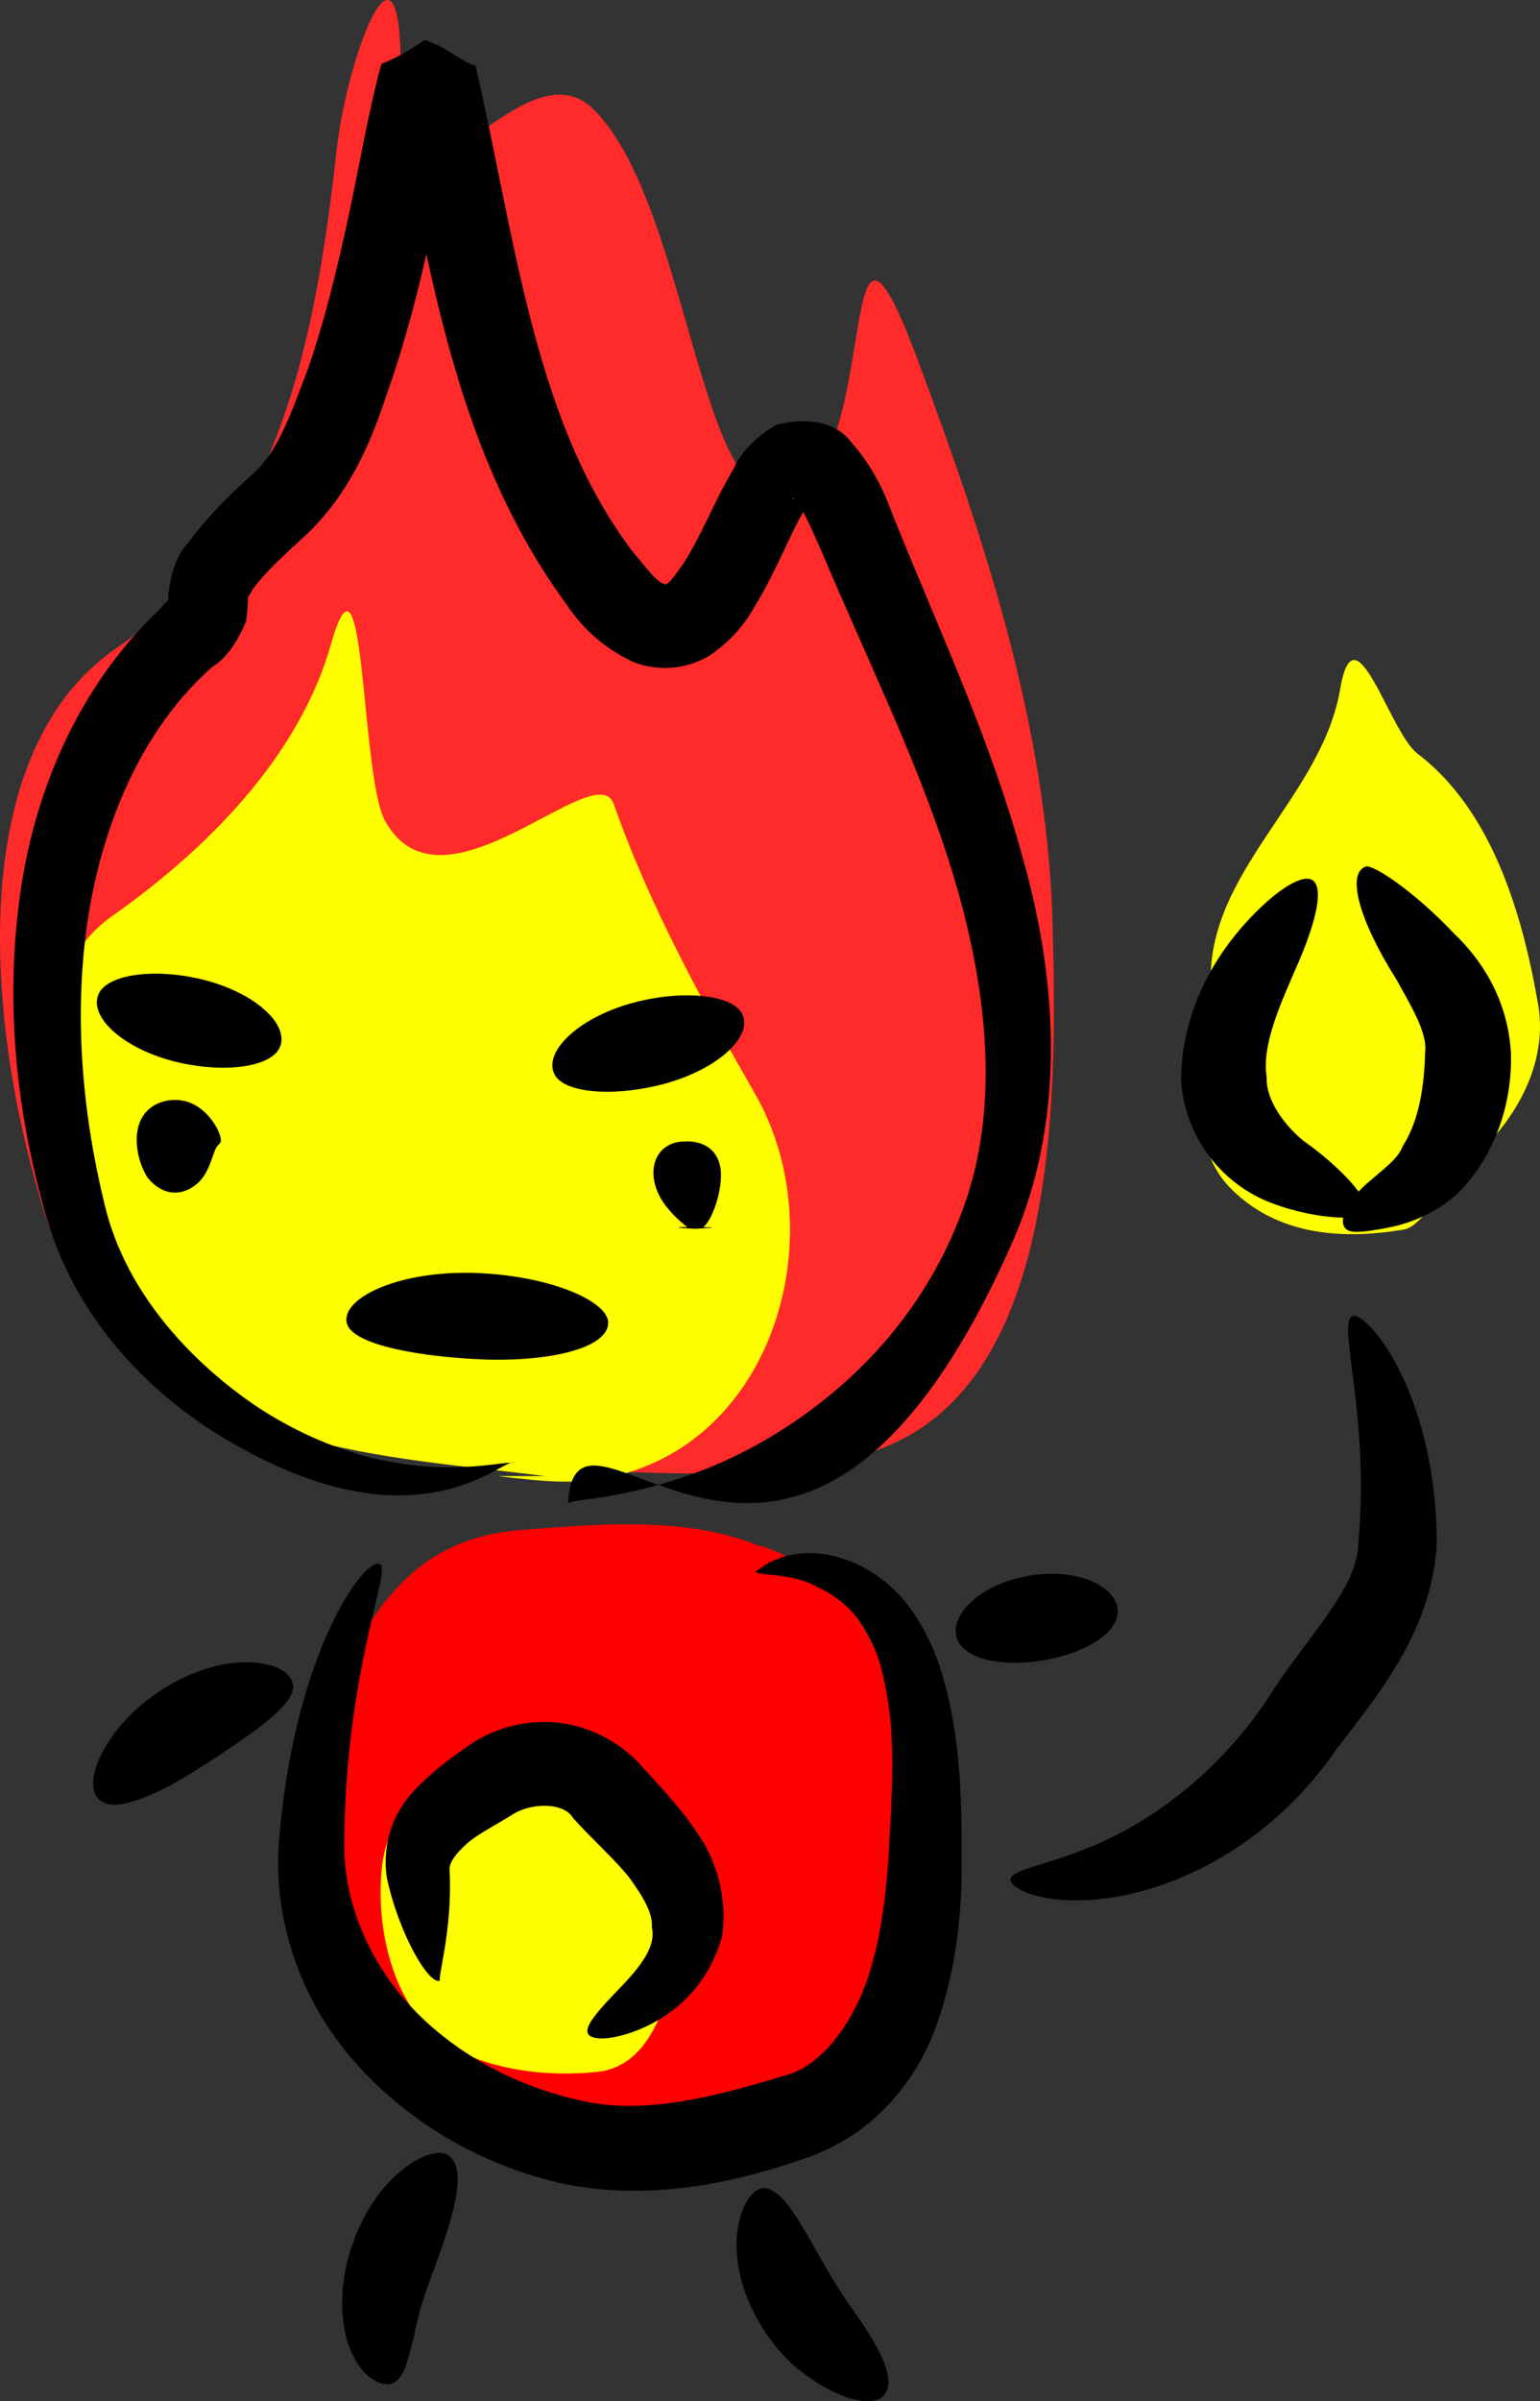 <?xml version="1.0" encoding="UTF-8" standalone="no"?>
<svg
   xmlns:dc="http://purl.org/dc/elements/1.1/"
   xmlns:cc="http://creativecommons.org/ns#"
   xmlns:rdf="http://www.w3.org/1999/02/22-rdf-syntax-ns#"
   xmlns:svg="http://www.w3.org/2000/svg"
   xmlns="http://www.w3.org/2000/svg"
   id="svg1762"
   version="1.1"
   viewBox="0 0 47.479 73.978"
   height="73.978mm"
   width="47.479mm">
  <rect x="0" y="0" width="47.479" height="73.978" fill="#333333" stroke="none"/>
  <defs
     id="defs1756" />
  <g
     transform="translate(-17.838,-12.815)"
     style="display:inline"
     id="head">
    <path
       id="path6427"
       d="m 247.966,259.144 c -5.226,-1.074 -13.79,-3.058 -15.359,-7.877 -1.806,-5.545 -2.722,-14.322 2.162,-17.648 5.022,-3.421 6.13,-9.634 6.766,-15.327 0.329,-2.947 2.064,-7.518 1.973,-2.119 -0.101,5.988 3.652,-1.415 5.948,0.861 3.099,3.073 3.291,13.708 6.403,11.636 2.418,-1.61 1.097,-10.591 3.586,-3.931 2.067,5.531 3.989,11.314 4.161,17.305 0.166,5.794 0.185,15.155 -6.223,16.524 -3.896,0.832 -8.04,0.45 -11.755,-0.008"
       style="display:inline;fill:#ff2a2a;fill-opacity:1;stroke:none;stroke-width:0.265px;stroke-linecap:butt;stroke-linejoin:miter;stroke-opacity:1;enable-background:new"
       transform="translate(-213.319,-200.852)" />
    <path
       id="path6431"
       d="m 247.966,259.144 c -4.738,-0.603 -11.209,-0.796 -13.327,-5.564 -1.564,-3.52 -3.332,-9.365 -0.023,-11.692 2.924,-2.056 5.764,-4.911 6.745,-8.372 1.066,-3.765 0.906,4.048 1.665,5.434 1.761,3.215 6.51,-2.06 7.055,-0.508 1.094,3.115 2.681,6.001 4.361,8.938 2.264,3.957 0.852,9.787 -3.407,11.473 -1.626,0.643 -2.816,0.488 -4.531,0.292"
       style="display:inline;fill:#ffff00;fill-opacity:1;stroke:none;stroke-width:0.265px;stroke-linecap:butt;stroke-linejoin:miter;stroke-opacity:1;enable-background:new"
       transform="translate(-213.319,-200.852)" />
    <path
       id="path6136"
       d="m 247.013,258.759 c -0.152,-0.399 -2.709,2.769 -8.569,-0.563 -2.17,-1.201 -4.789,-3.474 -5.83,-6.945 0,0 0,-10e-6 0,-10e-6 -0.849,-2.877 -1.348,-6.338 -0.843,-9.981 0.412,-3.05 1.706,-6.376 4.33,-8.85 0.255,-0.331 0.437,-0.385 0.303,-0.263 0,0 0,0 0,0 2.9e-4,0.326 -0.071,0.249 -0.057,-0.198 0.088,-0.783 0.35,-1.305 0.608,-1.564 0.615,-0.84 1.316,-1.505 1.978,-2.113 0.782,-0.667 1.19,-1.863 1.699,-3.196 0.534,-1.526 0.919,-3.134 1.286,-4.829 0.273,-1.268 0.504,-2.603 0.831,-3.98 l 0,0 c 0.046,-0.195 0.101,-0.414 0.175,-0.651 l 0,0 c 0.35,-0.116 0.783,-0.367 1.334,-0.732 0,0 2e-5,10e-6 2e-5,10e-6 0.13,0.058 0.257,0.106 0.386,0.162 0.102,0.044 0.201,0.101 0.288,0.156 0.417,0.262 0.692,0.436 0.887,0.477 0.436,1.899 0.793,3.841 1.208,5.743 0.778,3.563 1.723,6.745 3.68,9.288 0.423,0.489 0.699,0.902 0.959,0.946 -0.026,0.014 0.037,0.01 0.014,0.004 0,0 1e-5,0 1e-5,0 0.152,-0.055 0.316,-0.325 0.563,-0.665 0.26,-0.404 0.493,-0.88 0.744,-1.385 0.232,-0.475 0.477,-0.993 0.799,-1.531 0,0 1e-5,0 1e-5,0 0.15,-0.371 0.55,-0.885 1.302,-1.333 1.081,-0.278 1.904,-0.02 2.303,0.525 0,0 0,0 0,0 0.699,0.783 1.058,1.61 1.298,2.277 1.578,3.898 3.058,7.013 4.069,10.789 1.137,4.155 1.087,8.137 -0.33,11.459 0,0 0,0 0,0 -6.684,15.279 -13.52,3.524 -13.762,8.194 0.009,-0.173 1.629,-0.067 4.167,-1.044 2.391,-0.921 6.2,-3.301 7.933,-7.834 0,0 0,0 0,0 1.137,-2.886 0.976,-6.359 -0.125,-10.18 -1.041,-3.535 -2.537,-6.459 -4.221,-10.444 -0.305,-0.652 -0.512,-1.223 -0.822,-1.487 0,0 0,0 0,0 -0.05,0.08 0.078,0.005 0.57,0.008 0.061,-0.118 0.03,0.071 -0.216,0.364 0,0 0,0 0,0 -0.23,0.387 -0.433,0.842 -0.676,1.346 -0.243,0.514 -0.513,1.073 -0.862,1.64 -0.262,0.471 -0.683,1.01 -1.346,1.475 0,0 -1e-5,0 -1e-5,0 -0.722,0.44 -1.57,0.524 -2.371,0.225 -1.011,-0.468 -1.665,-1.162 -2.075,-1.783 -2.25,-3.059 -3.379,-6.585 -4.207,-10.275 -0.442,-1.97 -0.785,-3.914 -1.17,-5.757 0.151,-0.159 0.397,-0.206 0.676,-0.096 0.059,0.023 0.114,0.056 0.174,0.111 0.076,0.07 0.166,0.165 0.265,0.267 0,0 1e-5,2e-5 1e-5,2e-5 0.421,-0.179 0.788,-0.208 1.069,-0.109 l 0,0 c -0.043,0.129 -0.081,0.285 -0.125,0.462 l 0,0 c -0.309,1.269 -0.546,2.589 -0.844,3.924 -0.386,1.735 -0.818,3.444 -1.423,5.125 -0.463,1.404 -1.125,2.941 -2.414,4.179 -0.663,0.611 -1.264,1.141 -1.687,1.723 -0.116,0.251 -0.234,0.31 -0.153,0.155 0.009,-0.114 0.05,0.152 -0.038,0.798 0,0 -1e-5,1e-5 -1e-5,1e-5 -0.326,0.82 -0.749,1.251 -1.023,1.403 -2.165,1.893 -3.325,4.743 -3.795,7.406 -0.558,3.238 -0.211,6.447 0.454,9.17 0,0 0,0 0,0 0.676,2.873 2.893,5.033 4.758,6.273 4.328,2.801 7.786,1.484 7.873,1.713 z"
       style="display:inline;fill:#000000;stroke:none;stroke-width:0.265px;stroke-linecap:butt;stroke-linejoin:miter;stroke-opacity:1;enable-background:new"
       transform="translate(-213.319,-200.852)" />
  </g>
  <g
     transform="translate(-17.838,-12.815)"
     style="display:inline"
     id="body
">
    <path
       id="path6435"
       d="m 256.078,262.213 c -2.359,-1.982 -5.967,-1.633 -8.892,-1.405 -2.791,0.217 -4.454,1.918 -5.648,4.911 -1.103,2.766 -0.532,5.7 0.085,8.451 0.755,3.364 4.304,4.817 7.249,5.107 3.011,0.296 8.205,1.921 9.472,-1.278 0.946,-2.389 1.756,-4.958 1.23,-7.546 -0.57,-2.803 -0.729,-6.157 -3.048,-8.112 -0.58,-0.489 -1.265,-0.84 -1.983,-1.078"
       style="display:inline;fill:#ff0000;fill-opacity:1;stroke:none;stroke-width:0.265px;stroke-linecap:butt;stroke-linejoin:miter;stroke-opacity:1;enable-background:new"
       transform="translate(-213.319,-200.852)" />
    <path
       id="path6439"
       d="m 250.085,268.644 c -1.57,-0.572 -3.408,-0.963 -4.896,-0.292 -1.203,0.542 -2.111,1.395 -2.26,2.867 -0.219,2.158 0.511,4.825 2.514,5.715 1.26,0.56 2.747,0.708 4.117,0.567 1.449,-0.149 1.977,-1.638 2.33,-2.825 0.545,-1.833 -0.346,-3.684 -1.282,-5.293 -0.566,-0.973 -1.75,-0.977 -2.914,-1.093 0,0 -0.24,0.062 -0.24,0.062"
       style="display:inline;fill:#ffff00;fill-opacity:1;stroke:none;stroke-width:0.265px;stroke-linecap:butt;stroke-linejoin:miter;stroke-opacity:1;enable-background:new"
       transform="translate(-213.319,-200.852)" />
    <path
       id="path6142"
       d="m 242.879,261.86 c 0.345,0.211 -1.086,3.301 -1.11,8.681 0,0 0,0 0,0 0.002,1.658 0.702,3.529 2.124,5.018 1.263,1.327 3.044,2.337 5.073,2.801 0.896,0.227 1.858,0.233 2.88,0.095 1.15,-0.155 2.348,-0.489 3.496,-0.839 1.064,-0.264 1.896,-1.39 2.387,-2.519 0.549,-1.332 0.729,-2.875 0.826,-4.289 0,0 0,-10e-6 0,-10e-6 0.111,-2.009 0.202,-3.449 -0.053,-4.932 -0.145,-0.818 -0.34,-1.473 -0.671,-2.009 -0.381,-0.645 -0.951,-1.067 -1.459,-1.298 -0.858,-0.493 -1.915,-0.316 -1.917,-0.502 0.001,0.106 0.633,-0.756 2.217,-0.502 0.736,0.141 1.645,0.554 2.367,1.42 0.56,0.685 0.97,1.529 1.23,2.488 0.466,1.689 0.542,3.394 0.538,5.4 0,0 0,0 0,0 0.013,1.536 -0.123,3.324 -0.746,5.103 -0.571,1.686 -1.86,3.361 -3.896,4.123 -1.216,0.433 -2.569,0.814 -3.994,0.978 -1.26,0.145 -2.534,0.115 -3.801,-0.164 -2.536,-0.603 -4.72,-1.952 -6.274,-3.715 -1.799,-2.042 -2.503,-4.55 -2.341,-6.741 0,0 0,-1e-5 0,-1e-5 0.453,-5.878 2.669,-8.876 3.125,-8.597 z"
       style="display:inline;fill:#000000;stroke:none;stroke-width:0.265px;stroke-linecap:butt;stroke-linejoin:miter;stroke-opacity:1;enable-background:new"
       transform="translate(-213.319,-200.852)" />
    <path
       id="path6274"
       d="m 244.74,274.676 c -0.315,0.223 -1.277,-1.381 -1.658,-3.165 -0.138,-0.933 0.133,-1.935 0.833,-2.666 0.562,-0.608 1.151,-1.02 1.703,-1.408 1.209,-0.832 2.884,-1.014 4.338,-0.161 0.294,0.173 0.572,0.384 0.826,0.633 0.594,0.663 1.217,1.273 1.808,2.135 0.685,0.941 0.994,2.121 0.831,3.273 -0.522,1.869 -1.916,2.637 -2.668,2.921 -0.844,0.319 -1.374,0.266 -1.465,0.092 -0.11,-0.208 0.203,-0.595 0.761,-1.185 0.488,-0.516 1.39,-1.363 1.205,-2.096 0.033,-0.442 -0.266,-0.94 -0.694,-1.532 -0.428,-0.544 -1.058,-1.095 -1.735,-1.836 -0.046,-0.083 -0.113,-0.152 -0.196,-0.207 -0.411,-0.272 -1.165,-0.204 -1.619,0.065 -0.65,0.407 -1.106,0.62 -1.463,0.932 -0.307,0.278 -0.54,0.56 -0.531,0.798 0.11,1.879 -0.424,3.512 -0.276,3.407 z"
       style="display:inline;fill:#000000;stroke:none;stroke-width:0.265px;stroke-linecap:butt;stroke-linejoin:miter;stroke-opacity:1;enable-background:new"
       transform="translate(-213.319,-200.852)" />
  </g>
  <g
     transform="translate(-17.838,-12.815)"
     id="mouth">
    <path
       id="path6196"
       d="m 241.846,254.419 c -0.162,-0.781 1.668,-1.639 4.077,-1.529 2.266,0.103 3.985,0.883 3.985,1.529 -3.5e-4,0.804 -1.906,1.242 -4.119,1.119 -2.036,-0.113 -3.815,-0.5 -3.943,-1.119 z"
       style="display:inline;fill:#000000;stroke:none;stroke-width:0.265px;stroke-linecap:butt;stroke-linejoin:miter;stroke-opacity:1;enable-background:new"
       transform="translate(-213.319,-200.852)" />
  </g>
  <g
     transform="translate(-17.838,-12.815)"
     style="display:inline"
     id="arm-r">
    <path
       id="path6286"
       d="m 260.656,264.134 c -0.231,-0.684 0.683,-1.662 2.227,-1.922 1.55,-0.261 2.735,0.37 2.734,1.095 -0.002,0.721 -1.085,1.31 -2.294,1.514 -1.215,0.205 -2.435,-3.2e-4 -2.667,-0.688 z"
       style="display:inline;fill:#000000;stroke:none;stroke-width:0.265px;stroke-linecap:butt;stroke-linejoin:miter;stroke-opacity:1;enable-background:new"
       transform="translate(-213.319,-200.852)" />
  </g>
  <g
     transform="translate(-17.838,-12.815)"
     id="arm-l">
    <path
       id="path6280"
       d="m 240.192,265.581 c 0.067,0.615 -1.26,1.496 -2.554,2.344 -0.9,0.59 -1.77,1.087 -2.476,1.268 -0.425,0.116 -0.767,0.1 -0.965,-0.098 -0.195,-0.195 -0.218,-0.542 -0.081,-0.973 0.225,-0.711 0.917,-1.704 2.095,-2.437 2.038,-1.268 3.901,-0.833 3.98,-0.104 z"
       style="display:inline;fill:#000000;stroke:none;stroke-width:0.265px;stroke-linecap:butt;stroke-linejoin:miter;stroke-opacity:1;enable-background:new"
       transform="translate(-213.319,-200.852)" />
  </g>
  <g
     transform="translate(-17.838,-12.815)"
     style="display:inline"
     id="leg-r">
    <path
       id="path6232"
       d="m 254.661,281.084 c 0.724,-0.054 1.393,1.546 2.245,2.925 0.185,0.3 0.363,0.566 0.548,0.823 0,0 0,0 0,0 0.826,1.154 1.387,2.205 0.928,2.66 -0.367,0.363 -1.531,0.091 -2.75,-0.946 0,0 0,0 0,0 -0.356,-0.318 -0.684,-0.704 -0.961,-1.147 -1.455,-2.331 -0.613,-4.269 -0.01,-4.314 z"
       style="display:inline;fill:#000000;stroke:none;stroke-width:0.265px;stroke-linecap:butt;stroke-linejoin:miter;stroke-opacity:1;enable-background:new"
       transform="translate(-213.319,-200.852)" />
  </g>
  <g
     transform="translate(-17.838,-12.815)"
     style="display:inline"
     id="leg-l">
    <path
       id="path6226"
       d="m 244.946,280.05 c 0.718,0.436 0.1,2.147 -0.51,3.804 -0.279,0.759 -0.399,1.189 -0.512,1.776 -0.17,0.629 -0.273,1.268 -0.632,1.449 -0.336,0.169 -1.045,-0.134 -1.415,-1.236 -0.24,-0.796 -0.241,-1.798 0.075,-2.818 0.744,-2.398 2.506,-3.27 2.993,-2.975 z"
       style="display:inline;fill:#000000;stroke:none;stroke-width:0.265px;stroke-linecap:butt;stroke-linejoin:miter;stroke-opacity:1;enable-background:new"
       transform="translate(-213.319,-200.852)" />
  </g>
  <g
     transform="translate(-17.838,-12.815)"
     style="display:inline"
     id="tail">
    <path
       id="path6148"
       d="m 262.31,271.575 c 0.03,-0.336 1.192,-0.435 2.765,-1.134 1.6,-0.712 3.568,-2.085 5.123,-4.372 0,0 0,0 0,0 0.282,-0.454 0.584,-0.881 0.891,-1.298 1.115,-1.514 1.944,-2.492 1.954,-3.659 0,0 0,0 0,0 0.338,-3.898 -0.673,-6.664 -0.191,-6.9 0.377,-0.185 2.567,2.209 2.602,6.987 0,0 0,0 0,0 -0.105,2.02 -1.053,3.656 -2.193,5.183 -0.313,0.42 -0.62,0.806 -0.894,1.168 0,0 0,0 0,0 -1.959,2.86 -4.727,4.212 -6.812,4.559 -2.111,0.352 -3.27,-0.252 -3.245,-0.534 z"
       style="display:inline;fill:#000000;stroke:none;stroke-width:0.265px;stroke-linecap:butt;stroke-linejoin:miter;stroke-opacity:1;enable-background:new"
       transform="translate(-213.319,-200.852)" />
    <path
       id="path6463"
       d="m 273.544,251.105 c 2.751,-0.833 5.539,-3.61 5.031,-6.515 -0.501,-2.866 -1.45,-5.984 -3.72,-7.708 -0.862,-0.655 -1.93,-4.614 -2.378,-1.993 -0.575,3.372 -4.138,5.628 -3.989,9.134 0.088,2.07 -1.008,4.639 0.629,6.275 1.468,1.467 3.51,1.557 5.314,1.251 0.305,-0.052 0.499,-0.339 0.721,-0.517"
       style="display:inline;fill:#ffff00;fill-opacity:1;stroke:none;stroke-width:0.265px;stroke-linecap:butt;stroke-linejoin:miter;stroke-opacity:1;enable-background:new"
       transform="translate(-213.319,-200.852)" />
    <path
       id="path6166"
       d="m 271.611,240.776 c 0.322,0.198 0.191,1.011 -0.271,2.178 -0.415,1.05 -1.248,2.591 -1.15,3.744 0.005,0.055 0.011,0.109 0.019,0.164 -0.029,0.714 0.58,1.5 1.123,1.944 1.188,0.832 2.244,1.989 1.933,2.307 -0.086,0.087 -1.388,0.199 -2.91,-0.385 -1.245,-0.46 -2.608,-1.714 -2.785,-3.725 2e-5,-0.1 0.002,-0.2 0.007,-0.299 0.102,-2.292 1.332,-3.931 2.157,-4.79 0.873,-0.91 1.595,-1.31 1.879,-1.135 z"
       style="display:inline;fill:#000000;stroke:none;stroke-width:0.265px;stroke-linecap:butt;stroke-linejoin:miter;stroke-opacity:1;enable-background:new"
       transform="translate(-213.319,-200.852)" />
    <path
       id="path6172"
       d="m 273.265,240.363 c 0.202,-0.07 1.438,0.707 2.731,2.076 0.735,0.697 1.623,1.891 1.742,3.621 0.003,0.091 0.005,0.183 0.004,0.276 -0.011,1.66 -0.666,3.125 -1.648,4.107 -0.979,0.873 -2.029,1.031 -2.424,1.098 -0.49,0.083 -0.868,0.133 -1.024,-0.017 -0.173,-0.165 -0.099,-0.568 0.345,-1.087 0.424,-0.496 1.236,-0.951 1.406,-1.447 0.433,-0.671 0.644,-1.572 0.691,-2.709 0.003,-0.063 0.005,-0.126 0.006,-0.189 0.084,-0.611 -0.468,-1.483 -0.884,-2.248 -1.121,-1.767 -1.565,-3.264 -0.944,-3.481 z"
       style="display:inline;fill:#000000;stroke:none;stroke-width:0.265px;stroke-linecap:butt;stroke-linejoin:miter;stroke-opacity:1;enable-background:new"
       transform="translate(-213.319,-200.852)" />
  </g>
  <g
     transform="translate(-17.838,-12.815)"
     style="display:inline"
     id="brow-r">
    <path
       id="path6268"
       d="m 248.254,246.771 c -0.372,-0.713 0.803,-1.82 2.571,-2.248 1.539,-0.373 2.949,-0.176 3.217,0.388 0.346,0.728 -0.86,1.784 -2.596,2.197 -1.499,0.357 -2.905,0.213 -3.192,-0.337 z"
       style="fill:#000000;stroke:none;stroke-width:0.265px;stroke-linecap:butt;stroke-linejoin:miter;stroke-opacity:1;enable-background:new"
       transform="translate(-213.319,-200.852)" />
  </g>
  <g
     transform="translate(-17.838,-12.815)"
     style="display:inline"
     id="brow-l">
    <path
       id="path6262"
       d="m 234.198,244.29 c 0.262,-0.582 1.614,-0.801 3.081,-0.473 1.679,0.375 2.83,1.402 2.5,2.126 -0.265,0.58 -1.616,0.793 -3.079,0.466 -1.675,-0.374 -2.83,-1.394 -2.502,-2.12 z"
       style="fill:#000000;stroke:none;stroke-width:0.265px;stroke-linecap:butt;stroke-linejoin:miter;stroke-opacity:1;enable-background:new"
       transform="translate(-213.319,-200.852)" />
  </g>
  <g
     transform="translate(-17.838,-12.815)"
     style="display:inline"
     id="eye-r">
    <path
       id="path6220"
       d="m 252.181,248.838 c 0.782,-0.064 1.224,0.374 1.204,1.076 -0.018,0.621 -0.286,1.336 -0.544,1.564 0,0 0,0 0,0 0.743,-0.008 -0.247,0.047 -0.247,0.047 3e-5,0 -0.99,-0.048 -0.247,-0.056 0,0 0,0 0,0 -0.169,-0.118 -0.644,-0.523 -0.869,-0.976 -0.395,-0.793 -0.106,-1.59 0.702,-1.656 z"
       style="fill:#000000;stroke:none;stroke-width:0.265px;stroke-linecap:butt;stroke-linejoin:miter;stroke-opacity:1;enable-background:new"
       transform="translate(-213.319,-200.852)" />
  </g>
  <g
     transform="translate(-17.838,-12.815)"
     style="display:inline"
     id="eye-l">
    <path
       id="path6202"
       d="m 236.885,247.597 c 0.355,0.099 0.63,0.337 0.826,0.612 0.198,0.277 0.268,0.515 0.255,0.613 -0.006,0.052 -0.032,0.07 -0.058,0.1 0,0 0,0 0,0 -0.195,0.147 -0.226,0.771 -0.611,1.156 -0.347,0.346 -1.001,0.581 -1.592,-0.13 0,0 0,0 0,0 -0.166,-0.269 -0.279,-0.588 -0.317,-0.907 -0.157,-1.326 0.896,-1.61 1.495,-1.443 z"
       style="fill:#000000;stroke:none;stroke-width:0.265px;stroke-linecap:butt;stroke-linejoin:miter;stroke-opacity:1;enable-background:new"
       transform="translate(-213.319,-200.852)" />
  </g>
</svg>
